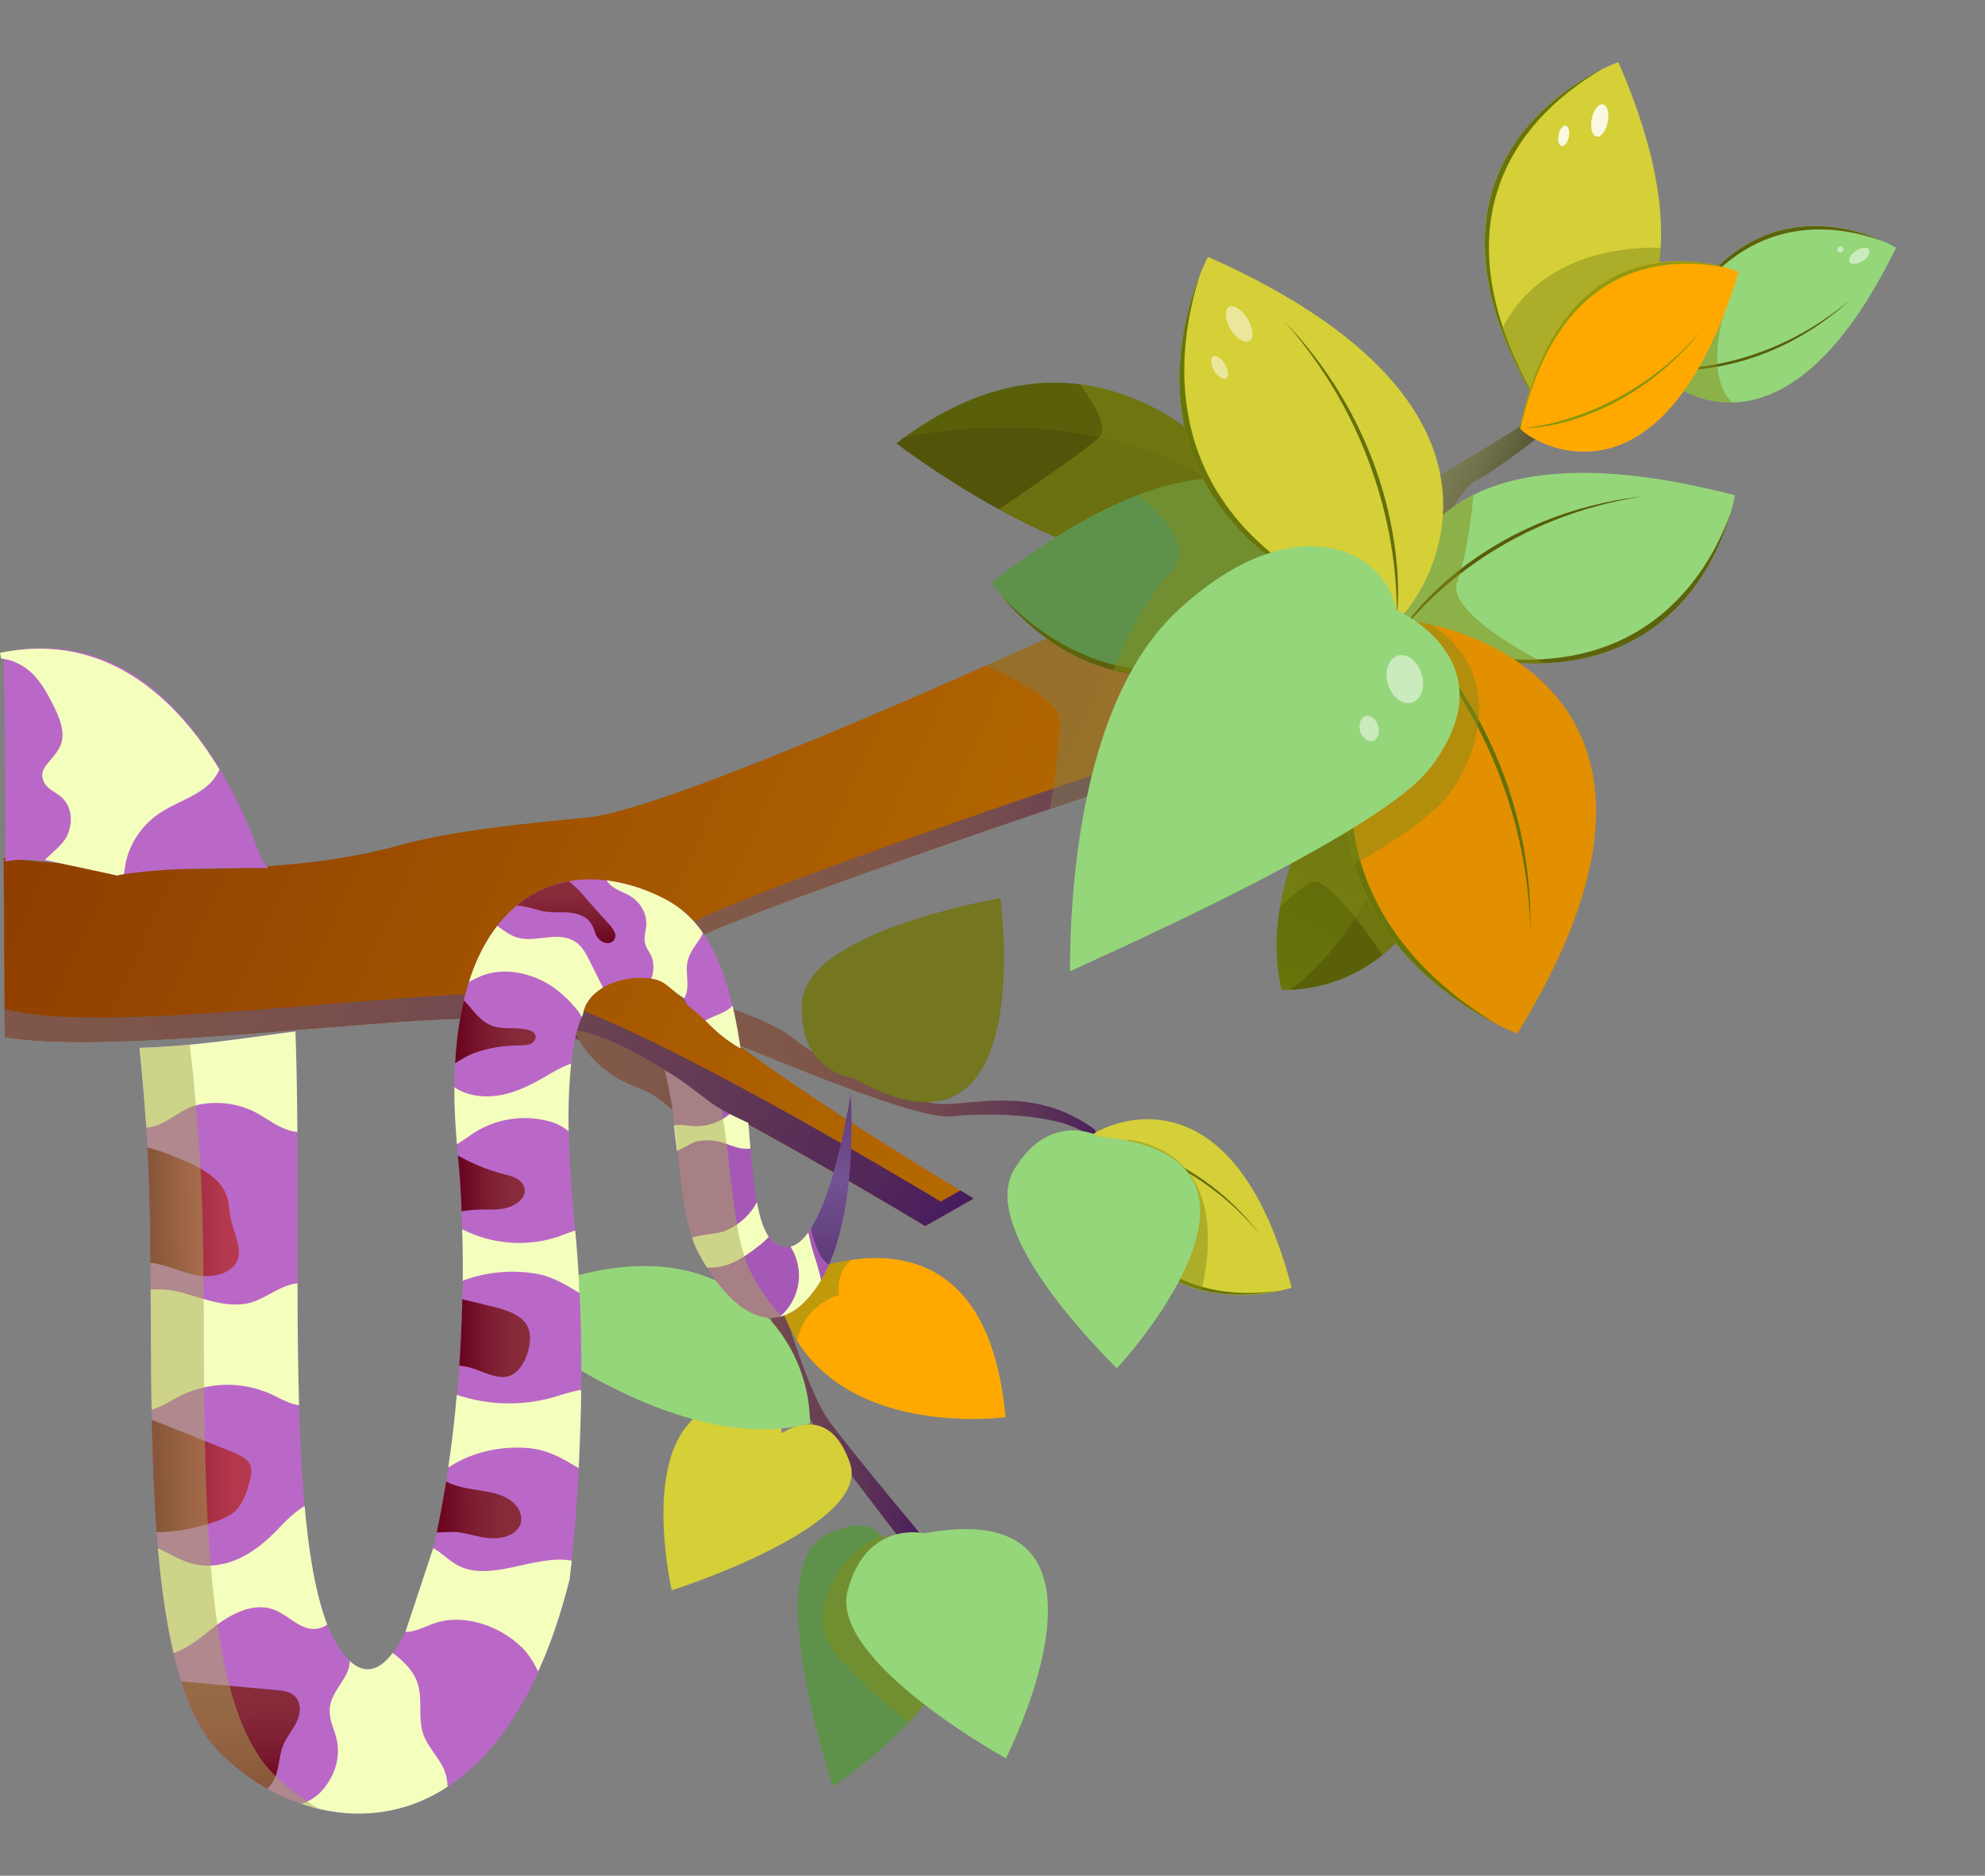 <svg xmlns="http://www.w3.org/2000/svg" xmlns:xlink="http://www.w3.org/1999/xlink" viewBox="0 0 1028.7 972.2"><rect x="0" y="0" width="1028.7" height="972.2" fill="#808080" stroke="none"/><defs><style>.cls-1{fill:none;}.cls-2{isolation:isolate;}.cls-3{fill:url(#linear-gradient);}.cls-4{fill:url(#linear-gradient-2);}.cls-5{fill:url(#linear-gradient-3);}.cls-6{fill:url(#linear-gradient-4);}.cls-7{fill:url(#linear-gradient-5);}.cls-8{fill:url(#linear-gradient-6);}.cls-9{fill:#97a055;}.cls-10{fill:#95d67b;}.cls-11{fill:#5d630b;}.cls-12{fill:#585e08;}.cls-13{fill:#d5cf38;}.cls-14{fill:#68750a;}.cls-15,.cls-21,.cls-28{fill:#fff;}.cls-15{opacity:0.85;}.cls-15,.cls-21{mix-blend-mode:lighten;}.cls-16{fill:#7e7f57;}.cls-16,.cls-17,.cls-21,.cls-28,.cls-43{opacity:0.5;}.cls-16,.cls-17,.cls-43{mix-blend-mode:multiply;}.cls-17{fill:#848c18;}.cls-18{fill:#ffa900;}.cls-19{fill:#919a11;}.cls-20{fill:#8b950d;}.cls-22{fill:url(#linear-gradient-7);}.cls-23{fill:#5a6009;}.cls-24{fill:#e29000;}.cls-25{fill:#64700a;}.cls-26{fill:#525409;}.cls-27{fill:#5e924a;}.cls-29{fill:#747620;}.cls-30{fill:url(#linear-gradient-8);}.cls-31{fill:#ba68c8;}.cls-32{fill:#a658b7;}.cls-33{fill:#f4ffbe;}.cls-34{fill:url(#linear-gradient-9);}.cls-35{fill:url(#linear-gradient-10);}.cls-36{fill:url(#linear-gradient-11);}.cls-37{fill:url(#linear-gradient-12);}.cls-38{fill:url(#linear-gradient-13);}.cls-39{fill:url(#linear-gradient-14);}.cls-40{fill:url(#linear-gradient-15);}.cls-41{fill:url(#linear-gradient-16);}.cls-42{fill:url(#linear-gradient-17);}.cls-44{fill:#a6a852;}.cls-45{fill:url(#linear-gradient-18);}.cls-46{mix-blend-mode:overlay;}.cls-47{clip-path:url(#clip-path);}.cls-48{fill:#d5af38;}.cls-49,.cls-50,.cls-51,.cls-52,.cls-53,.cls-54,.cls-55,.cls-56,.cls-57,.cls-58,.cls-59,.cls-60,.cls-61,.cls-62,.cls-63,.cls-64,.cls-65,.cls-66,.cls-67,.cls-68,.cls-69,.cls-70,.cls-71,.cls-72{fill-rule:evenodd;opacity:0.2;mix-blend-mode:screen;}.cls-49{fill:url(#linear-gradient-19);}.cls-50{fill:url(#linear-gradient-20);}.cls-51{fill:url(#linear-gradient-21);}.cls-52{fill:url(#linear-gradient-22);}.cls-53{fill:url(#linear-gradient-23);}.cls-54{fill:url(#linear-gradient-24);}.cls-55{fill:url(#linear-gradient-25);}.cls-56{fill:url(#linear-gradient-26);}.cls-57{fill:url(#linear-gradient-27);}.cls-58{fill:url(#linear-gradient-28);}.cls-59{fill:url(#linear-gradient-29);}.cls-60{fill:url(#linear-gradient-30);}.cls-61{fill:url(#linear-gradient-31);}.cls-62{fill:url(#linear-gradient-32);}.cls-63{fill:url(#linear-gradient-33);}.cls-64{fill:url(#linear-gradient-34);}.cls-65{fill:url(#linear-gradient-35);}.cls-66{fill:url(#linear-gradient-36);}.cls-67{fill:url(#linear-gradient-37);}.cls-68{fill:url(#linear-gradient-38);}.cls-69{fill:url(#linear-gradient-39);}.cls-70{fill:url(#linear-gradient-40);}.cls-71{fill:url(#linear-gradient-41);}.cls-72{fill:url(#linear-gradient-42);}</style><linearGradient id="linear-gradient" x1="-2728.05" y1="-757.38" x2="-2676.46" y2="-757.38" gradientTransform="matrix(-0.91, -0.41, -0.41, 0.91, -2008.38, -175.14)" gradientUnits="userSpaceOnUse"><stop offset="0" stop-color="#545430"/><stop offset="0.11" stop-color="#5d5d39"/><stop offset="0.39" stop-color="#6f704a"/><stop offset="0.68" stop-color="#7a7b54"/><stop offset="0.99" stop-color="#7e7f57"/></linearGradient><linearGradient id="linear-gradient-2" x1="351" y1="556.7" x2="575.56" y2="556.7" gradientUnits="userSpaceOnUse"><stop offset="0" stop-color="#825a49"/><stop offset="0.3" stop-color="#7f574a"/><stop offset="0.53" stop-color="#764d4d"/><stop offset="0.74" stop-color="#663d53"/><stop offset="0.93" stop-color="#51265a"/><stop offset="1" stop-color="#461b5e"/></linearGradient><linearGradient id="linear-gradient-3" x1="-786.6" y1="-404.01" x2="176.84" y2="-404.01" gradientTransform="translate(254.3 844.6) rotate(24.3)" gradientUnits="userSpaceOnUse"><stop offset="0" stop-color="#721d00"/><stop offset="1" stop-color="#b86d00"/></linearGradient><linearGradient id="linear-gradient-4" x1="348.45" y1="432.58" x2="656.79" y2="432.58" xlink:href="#linear-gradient-2"/><linearGradient id="linear-gradient-5" x1="-528.16" y1="-244.47" x2="136.41" y2="-244.47" gradientTransform="translate(254.3 844.6) rotate(24.3)" xlink:href="#linear-gradient-2"/><linearGradient id="linear-gradient-6" x1="-2348.49" y1="-701.11" x2="-2242.58" y2="-701.11" gradientTransform="matrix(-0.83, -0.36, -0.46, 0.87, -1612.02, 125.66)" xlink:href="#linear-gradient"/><linearGradient id="linear-gradient-7" x1="-2731.77" y1="-470.7" x2="-2731.77" y2="-645.29" gradientTransform="matrix(-0.91, -0.41, -0.41, 0.91, -2008.38, -175.14)" gradientUnits="userSpaceOnUse"><stop offset="0" stop-color="#68750a"/><stop offset="0.99" stop-color="#5a6009"/></linearGradient><linearGradient id="linear-gradient-8" x1="297.8" y1="667.62" x2="479.26" y2="667.62" xlink:href="#linear-gradient-2"/><linearGradient id="linear-gradient-9" x1="-1204.21" y1="-920.77" x2="-1204.21" y2="-925.08" gradientTransform="matrix(-0.02, -1, -1, 0.02, -598.26, -630.61)" gradientUnits="userSpaceOnUse"><stop offset="0" stop-color="#d8ae85"/><stop offset="0.43" stop-color="#fadac3"/><stop offset="1" stop-color="#dab289"/></linearGradient><linearGradient id="linear-gradient-10" x1="-1271.1" y1="-652.17" x2="-1271.1" y2="-698.7" gradientTransform="matrix(-0.02, -1, -1, 0.02, -598.26, -630.61)" gradientUnits="userSpaceOnUse"><stop offset="0.01" stop-color="#6b0621"/><stop offset="0.09" stop-color="#760e28"/><stop offset="0.32" stop-color="#932139"/><stop offset="0.55" stop-color="#a73046"/><stop offset="0.78" stop-color="#b4384d"/><stop offset="1" stop-color="#b83b50"/></linearGradient><linearGradient id="linear-gradient-11" x1="-1407.88" y1="-651.86" x2="-1407.88" y2="-702.97" xlink:href="#linear-gradient-10"/><linearGradient id="linear-gradient-12" x1="-1570.98" y1="-695.2" x2="-1514.53" y2="-695.2" gradientTransform="matrix(-0.02, -1, -1, 0.02, -598.26, -630.61)" gradientUnits="userSpaceOnUse"><stop offset="0.01" stop-color="#6b0621"/><stop offset="0.04" stop-color="#6d0822"/><stop offset="0.36" stop-color="#7c1c31"/><stop offset="0.69" stop-color="#862939"/><stop offset="1" stop-color="#892d3c"/></linearGradient><linearGradient id="linear-gradient-13" x1="-1428.36" y1="-798.41" x2="-1428.36" y2="-842.4" xlink:href="#linear-gradient-12"/><linearGradient id="linear-gradient-14" x1="-1339.5" y1="-811.61" x2="-1339.5" y2="-848.73" xlink:href="#linear-gradient-12"/><linearGradient id="linear-gradient-15" x1="-1259.14" y1="-812.98" x2="-1259.14" y2="-847.03" xlink:href="#linear-gradient-12"/><linearGradient id="linear-gradient-16" x1="-1180.53" y1="-812.38" x2="-1180.53" y2="-854.38" xlink:href="#linear-gradient-12"/><linearGradient id="linear-gradient-17" x1="-1136.02" y1="-871.26" x2="-1103.59" y2="-871.26" xlink:href="#linear-gradient-12"/><linearGradient id="linear-gradient-18" x1="-1304.7" y1="-1006.27" x2="-1216.71" y2="-1006.27" gradientTransform="matrix(-0.02, -1, -1, 0.02, -598.26, -630.61)" gradientUnits="userSpaceOnUse"><stop offset="0.01" stop-color="#161e38"/><stop offset="0.49" stop-color="#434c70"/><stop offset="0.65" stop-color="#323b5b"/><stop offset="0.86" stop-color="#212946"/><stop offset="1" stop-color="#1b233e"/></linearGradient><clipPath id="clip-path"><path class="cls-1" d="M-435,3117.8v-591h0V1501H-698.1v-24.6c0-13.8-20-25.1-44.4-25.1h-72.2c-24.4,0-44.4-11.2-44.4-25V1321.6c0-13.7-19.9-25-44.3-25h-68.9c-24.3,0-44.3-11.3-44.3-25v-26.1c0-13.8-19.9-25-44.3-25H-1086c-24.4,0-44.4-11.3-44.4-25v-23.4c0-13.8,20-25,44.4-25h40.5c24.3,0,44.3-11.3,44.3-25v-43.9c0-13.8-20-25-44.3-25h-425.3c-24.4,0-44.3-11.3-44.3-25.1V984.9c0-13.7-20-25-44.3-25H-1705c-24.4,0-44.3-11.2-44.3-25V873.4c0-13.8,19.9-25,44.3-25h145.6c24.3,0,44.3-11.3,44.3-25.1V780.1c0-13.7,19.9-25,44.3-25h425.3c24.3,0,44.3-11.2,44.3-25V686.2c0-13.7-20-25-44.3-25H-1086c-24.4,0-44.4-11.3-44.4-25V612.8c0-13.7,20-25,44.4-25h25.1c24.4,0,44.3-11.3,44.3-25V536.7c0-13.8,20-25,44.3-25h68.9c24.4,0,44.3-11.3,44.3-25V382c0-13.8,20-25.1,44.4-25.1h72.2c24.4,0,44.4-11.2,44.4-25V307.2H-435V-1162.2H-912v43.6c0,10.8-15.8,19.7-35,19.7h-114.6c-19.2,0-34.9,8.8-34.9,19.7v34c0,10.8-15.7,19.7-34.9,19.7h-334.9c-19.2,0-34.9,8.9-34.9,19.7v34.6c0,10.8,15.7,19.7,34.9,19.7h31.9c19.2,0,34.9,8.8,34.9,19.7v18.4c0,10.8-15.7,19.7-34.9,19.7h-19.8c-19.2,0-34.9,8.8-34.9,19.7v20.5c0,10.9-15.7,19.7-34.9,19.7h-54.3c-19.2,0-34.9,8.9-34.9,19.7v82.5c0,10.8-15.7,19.7-34.9,19.7H-1705c-19.2,0-34.9,8.9-34.9,19.7v114.7h-77.4v-57.2c0-10.8-15.7-19.7-34.9-19.7h-73.7c-19.2,0-34.9-8.9-34.9-19.7v-24.7c0-10.8-15.8-19.7-35-19.7h-115.5c-19.2,0-34.9,8.8-34.9,19.6s-15.7,19.6-34.9,19.6h-32.4c-19.2,0-34.9,8.9-34.9,19.7v28.1c0,10.9-15.7,19.8-34.9,19.8H-2355v40.6h.3V178.1h-.3v1452h.3v896.7h-.3v40.6h71.7c19.2,0,34.9,8.9,34.9,19.7v28.2c0,10.8,15.7,19.7,34.9,19.7h32.4c19.2,0,34.9,8.8,34.9,19.6s15.7,19.6,34.9,19.6h115.5c19.2,0,35-8.9,35-19.7v-24.7c0-10.8,15.7-19.7,34.9-19.7h73.7c19.2,0,34.9-8.9,34.9-19.7v-63.6h77.5v121.1c0,10.8,15.7,19.7,34.9,19.7h56.9c19.2,0,34.9,8.9,34.9,19.7v82.5c0,10.8,15.7,19.7,34.9,19.7h54.3c19.2,0,34.9,8.8,34.9,19.7v20.5c0,10.8,15.7,19.7,34.9,19.7h19.8c19.2,0,34.9,8.9,34.9,19.7v18.4c0,10.9-15.7,19.7-34.9,19.7h-31.9c-19.2,0-34.9,8.9-34.9,19.7v34.6c0,10.8,15.7,19.7,34.9,19.7h334.9c19.2,0,34.9,8.9,34.9,19.7v34c0,10.9,15.7,19.7,34.9,19.7H-947c19.2,0,35,8.9,35,19.7v43.5h.7v5.7c0,10.8,17.1,19.7,37.9,19.7h6.5c20.8,0,37.9,8.9,37.9,19.7v37.4c0,10.9,17,19.7,37.8,19.7h136.7c20.8,0,37.8-8.8,37.8-19.7v-33.5c0-10.8,17.1-19.7,37.9-19.7h107.4c20.9,0,37.9-8.8,37.9-19.7v-9.6Z"/></clipPath><linearGradient id="linear-gradient-19" x1="-958.22" y1="-1324.85" x2="-958.22" y2="-1468.55" gradientTransform="translate(-24.1 2457.2) rotate(44.5)" gradientUnits="userSpaceOnUse"><stop offset="0" stop-color="#684b3c"/><stop offset="1"/></linearGradient><linearGradient id="linear-gradient-20" x1="208.84" y1="1019.97" x2="208.84" y2="935.36" gradientTransform="matrix(1, 0, 0, 1, 0, 0)" xlink:href="#linear-gradient-19"/><linearGradient id="linear-gradient-21" x1="158.49" y1="929.27" x2="158.49" y2="900.69" gradientTransform="matrix(1, 0, 0, 1, 0, 0)" xlink:href="#linear-gradient-19"/><linearGradient id="linear-gradient-22" x1="45.16" y1="962.93" x2="45.16" y2="880.8" gradientTransform="matrix(1, 0, 0, 1, 0, 0)" xlink:href="#linear-gradient-19"/><linearGradient id="linear-gradient-23" x1="5.96" y1="882.22" x2="5.96" y2="809.7" gradientTransform="matrix(1, 0, 0, 1, 0, 0)" xlink:href="#linear-gradient-19"/><linearGradient id="linear-gradient-24" x1="154.01" y1="849.77" x2="154.01" y2="774.31" gradientTransform="matrix(1, 0, 0, 1, 0, 0)" xlink:href="#linear-gradient-19"/><linearGradient id="linear-gradient-25" x1="45.56" y1="801.89" x2="45.56" y2="701.56" gradientTransform="matrix(1, 0, 0, 1, 0, 0)" xlink:href="#linear-gradient-19"/><linearGradient id="linear-gradient-26" x1="135.85" y1="734.55" x2="135.85" y2="655.23" gradientTransform="matrix(1, 0, 0, 1, 0, 0)" xlink:href="#linear-gradient-19"/><linearGradient id="linear-gradient-27" x1="2.53" y1="708.61" x2="2.53" y2="614.62" gradientTransform="matrix(1, 0, 0, 1, 0, 0)" xlink:href="#linear-gradient-19"/><linearGradient id="linear-gradient-28" x1="96.75" y1="638.65" x2="96.75" y2="550.78" gradientTransform="matrix(1, 0, 0, 1, 0, 0)" xlink:href="#linear-gradient-19"/><linearGradient id="linear-gradient-29" x1="-43.04" y1="564.4" x2="-43.04" y2="486.87" gradientTransform="matrix(1, 0, 0, 1, 0, 0)" xlink:href="#linear-gradient-19"/><linearGradient id="linear-gradient-30" x1="213.2" y1="565.95" x2="213.2" y2="477.59" gradientTransform="matrix(1, 0, 0, 1, 0, 0)" xlink:href="#linear-gradient-19"/><linearGradient id="linear-gradient-31" x1="-8.73" y1="494.95" x2="-8.73" y2="429.59" gradientTransform="matrix(1, 0, 0, 1, 0, 0)" xlink:href="#linear-gradient-19"/><linearGradient id="linear-gradient-32" x1="123.9" y1="500.4" x2="123.9" y2="420.32" gradientTransform="matrix(1, 0, 0, 1, 0, 0)" xlink:href="#linear-gradient-19"/><linearGradient id="linear-gradient-33" x1="42.61" y1="396.46" x2="42.61" y2="320.27" gradientTransform="matrix(1, 0, 0, 1, 0, 0)" xlink:href="#linear-gradient-19"/><linearGradient id="linear-gradient-34" x1="-12.1" y1="330.1" x2="-12.1" y2="246.02" gradientTransform="matrix(1, 0, 0, 1, 0, 0)" xlink:href="#linear-gradient-19"/><linearGradient id="linear-gradient-35" x1="210.27" y1="423.73" x2="210.27" y2="227.07" gradientTransform="matrix(1, 0, 0, 1, 0, 0)" xlink:href="#linear-gradient-19"/><linearGradient id="linear-gradient-36" x1="110.65" y1="271.22" x2="110.65" y2="175.57" gradientTransform="matrix(1, 0, 0, 1, 0, 0)" xlink:href="#linear-gradient-19"/><linearGradient id="linear-gradient-37" x1="223.8" y1="688.91" x2="223.8" y2="593.26" gradientTransform="matrix(1, 0, 0, 1, 0, 0)" xlink:href="#linear-gradient-19"/><linearGradient id="linear-gradient-38" x1="232.12" y1="176.29" x2="232.12" y2="103.08" gradientTransform="matrix(1, 0, 0, 1, 0, 0)" xlink:href="#linear-gradient-19"/><linearGradient id="linear-gradient-39" x1="11.64" y1="199.61" x2="11.64" y2="108.11" gradientTransform="matrix(1, 0, 0, 1, 0, 0)" xlink:href="#linear-gradient-19"/><linearGradient id="linear-gradient-40" x1="137.2" y1="127.43" x2="137.2" y2="59.27" gradientTransform="matrix(1, 0, 0, 1, 0, 0)" xlink:href="#linear-gradient-19"/><linearGradient id="linear-gradient-41" x1="80.84" y1="47.01" x2="80.84" y2="-11.12" gradientTransform="matrix(1, 0, 0, 1, 0, 0)" xlink:href="#linear-gradient-19"/><linearGradient id="linear-gradient-42" x1="220.29" y1="47.8" x2="220.29" y2="-85.67" gradientTransform="matrix(1, 0, 0, 1, 0, 0)" xlink:href="#linear-gradient-19"/></defs><g class="cls-2"><g id="Layer_1" data-name="Layer 1"><path class="cls-3" d="M728.4,304.9s26.7-51.5,36.4-55.8,41.1-29.3,41.1-29.3l9.5-30.6s-17.6,23.4-21,27.1-60.3,37.2-60.3,37.2Z"/><path class="cls-4" d="M351.9,514.4s43.8,11.1,59.5,23.9,58.6,33.4,76.4,33.9,48.4-9.5,79.4,13.1l8.4,13.7a47.8,47.8,0,0,0-23.9-16.6c-15.8-4.8-39.8-5.7-58.7-3.8S397.1,547,370.8,536.9,351.9,514.4,351.9,514.4Z"/><path class="cls-5" d="M642.6,364.9l-17.8-21-17.9-21.2-10.2-16.5S559.4,323.6,511,345c-74.5,33-175.6,75.7-206.7,78.7-51.2,4.9-75.2,8.4-98.8,14.8-19,5.2-40,8.4-62.1,10.1-25.1,2.1-51.6,2.1-78.5.9-21-.9-42.2-2.6-63-4.8,0,9.2.1,18.3.2,27.4q.1,32.7.4,65.4c16.3,2.8,39.8,3,66.4,1.9s54.7-3.1,82.4-5.4c50.2-4.1,96.8-8.2,117.3-5.1,1.7.2,3.5.6,5.4,1a154.1,154.1,0,0,1,15.3,4.9c61.8,22.9,190.2,100.7,190.2,100.7l25.1-14.3s-180.4-107-163.1-124.8c10.2-10.5,116.4-47.9,202.7-77.2,40.3-13.6,76.3-25.4,96.2-32.1l16.4-5.3Z"/><path class="cls-6" d="M349.8,491.2c-1.7-3.2-1.9-5.8-.2-7.5,15.1-15.5,240.5-90.1,300.5-109.8l6.7,7.9S401.2,464.8,349.8,491.2Z"/><path class="cls-7" d="M497.7,617l-10.2,5.8s-164.9-100-210.8-106.7S55.4,538,2.4,522.9c0,4.9,0,9.7.1,14.5,60.8,10.7,222.7-14.9,266.1-8.6a85.2,85.2,0,0,1,15.4,4.1c3.3,1.1,6.9,2.4,10.6,3.9,63.5,25.1,184.9,98.7,184.9,98.7l25.1-14.3Z"/><path class="cls-8" d="M592.4,306.4c-4.9,4.2,6.2,24.8,24.8,46s37.5,34.9,42.4,30.7-6.3-24.9-24.8-46.1S597.3,302.1,592.4,306.4Z"/><path class="cls-9" d="M598.8,313.7c-2.9,2.5,6.7,18.3,21.5,35.2s29.1,28.5,32.1,26-6.7-18.4-21.5-35.3S601.7,311.1,598.8,313.7Z"/><path class="cls-10" d="M858,190.4c-.2.3.4,1.2,1.4,2.4,4.4,5,18.6,16.2,38.2,15.8,23.3-.4,54.2-17.1,85-80.2C982.6,128.4,900.9,77.9,858,190.4Z"/><path class="cls-11" d="M858.4,190.7l-.4-.2c36-94.4,99.3-74.1,118.7-65.1C950.6,115.5,892.2,105.2,858.4,190.7Z"/><path class="cls-12" d="M959.6,154.7c-42.9,39.6-89.6,38.4-99.7,36.4C879,192,920.6,188.1,959.6,154.7Z"/><path class="cls-13" d="M778.1,171.1a221.5,221.5,0,0,0,14,30.3c1.2,2.3,64.2-4.4,68.5-73,1.5-23.8-4.1-55.1-21.9-96.2C838.7,32.2,740.2,67,778.1,171.1Z"/><path class="cls-14" d="M792.6,201.1l-.5.3C732.8,94.2,805.8,47.8,830.8,35.6,799.2,53.6,739.9,103,792.6,201.1Z"/><path class="cls-15" d="M830.7,54.1c-2.3-.5-4.9,2.9-5.8,7.5s.2,8.7,2.5,9.2,4.9-2.9,5.8-7.5S833,54.5,830.7,54.1Z"/><path class="cls-15" d="M811.4,65.1c-1.4-.3-3.1,1.9-3.7,4.8s.1,5.5,1.6,5.8,3.1-1.8,3.7-4.7S812.9,65.4,811.4,65.1Z"/><path class="cls-16" d="M511,345c16.8,7.6,37.8,18.8,38.2,27.9s-2.3,29.7-5,46.3c40.3-13.6,76.3-25.4,96.2-32.1l2.2-22.2-17.8-21-17.9-21.2-10.2-16.5S559.4,323.6,511,345Z"/><path class="cls-17" d="M778.1,171.1a221.5,221.5,0,0,0,14,30.3c1.2,2.3,64.2-4.4,68.5-73C839.9,128,797.6,132.1,778.1,171.1Z"/><path class="cls-17" d="M859.4,192.8c4.4,5,18.6,16.2,38.2,15.8-19.2-19.7,3.5-67.7,3.5-67.7Z"/><path class="cls-18" d="M787.7,221.7c-.6,2.9,71.4,55.7,113.4-80.8C901.1,140.9,812.5,103.8,787.7,221.7Z"/><path class="cls-19" d="M788.1,221.8h-.4c20.8-98.9,86.5-88.7,107.1-82.9C867.5,133.1,808.2,132.1,788.1,221.8Z"/><path class="cls-20" d="M882.4,170.4c-36.1,45.9-82.5,52-92.7,51.5C808.6,219.9,849.2,209.5,882.4,170.4Z"/><path class="cls-21" d="M961.9,129.9c-2.8,1.8-4.3,4.4-3.3,5.9s3.9,1.2,6.7-.5,4.3-4.4,3.3-5.9S964.7,128.2,961.9,129.9Z"/><path class="cls-21" d="M952.9,128a1.5,1.5,0,0,0-.5,2.1,1.6,1.6,0,0,0,2.2.5,1.6,1.6,0,0,0,.5-2.2A1.6,1.6,0,0,0,952.9,128Z"/><path class="cls-22" d="M663.4,469.9c-2.5,14.4-2.6,29.1.8,43.1,0,0,1.7.1,4.6,0a80.5,80.5,0,0,0,47.6-18.1c8.2-6.7,15.9-15.9,22.2-28.5,14-28.1,8.4-61.6.8-85.4a193.1,193.1,0,0,0-13.1-31.5,275.3,275.3,0,0,0-17.1,21.7C692.9,394,670,431.5,663.4,469.9Z"/><path class="cls-23" d="M668.8,513c12.8-.5,49.4-5.6,69.8-46.6,24.9-50.2-12.3-116.9-12.3-116.9S743.1,455.6,668.8,513Z"/><path class="cls-17" d="M663.4,469.9c6.1-5.7,12.3-10.8,16.3-12.6,7.5-3.2,26,21.8,36.7,37.6,8.2-6.7,15.9-15.9,22.2-28.5,14-28.1,8.4-61.6.8-85.4l-9-14.9-21.2,5.1C692.9,394,670,431.5,663.4,469.9Z"/><path class="cls-10" d="M725,330c29.8,10.7,54.6,14.5,75.2,13.7,85.7-3.4,98.9-87,98.9-87-67.6-17.6-109.6-13.2-135.5-.2C717.8,279.4,722.6,329.1,725,330Z"/><path class="cls-11" d="M725.2,329.4a1.4,1.4,0,0,0-.2.6c129,46.5,164.1-36.6,172-64.5C884.1,301.1,843,370.2,725.2,329.4Z"/><path class="cls-12" d="M851.7,257.2c-78.6,9-118.7,58.1-125.6,70.3C742,307,782.9,267.7,851.7,257.2Z"/><path class="cls-17" d="M725,330c29.8,10.7,54.6,14.5,75.2,13.7-19.9-10.5-49.8-29-45-42.1s7.3-33.8,8.4-45.1C717.8,279.4,722.6,329.1,725,330Z"/><path class="cls-24" d="M701.9,447.7c18,62.9,84.4,88,84.4,88,96.5-156.6-2.9-202.4-44.1-211.9-9.3-2.1-15.7-2.4-16.1-1.6C695.9,374.7,692.8,416.1,701.9,447.7Z"/><path class="cls-14" d="M726.9,322.5l-.8-.3c-75.4,131.5,18.1,192.6,50.1,208.9C735.8,507.2,659.8,443.1,726.9,322.5Z"/><path class="cls-25" d="M793.1,482.7c1.6-90.1-50.8-147.8-64.1-158.6C750.8,347.1,791.3,403.2,793.1,482.7Z"/><path class="cls-23" d="M464.6,229.8a456.4,456.4,0,0,0,53.2,34.1c29,16,65.1,31.1,94.2,28.8,0,0,14.1-2.9,32.3-15.1a141.5,141.5,0,0,0,12.8-9.8c1.8-1.4-36.2-60.9-97.5-68.6-26.3-3.4-57,2.9-90.7,27.4C467.4,227.6,466,228.7,464.6,229.8Z"/><path class="cls-26" d="M464.6,229.8s87.9,67.5,147.4,62.9c0,0,14.1-2.9,32.3-15.1l2.7-16.1s-64.1-57.1-178.1-34.9C467.4,227.6,466,228.7,464.6,229.8Z"/><path class="cls-17" d="M517.8,263.9c29,16,65.1,31.1,94.2,28.8,0,0,14.1-2.9,32.3-15.1a141.5,141.5,0,0,0,12.8-9.8c1.8-1.4-36.2-60.9-97.5-68.6,7,9.3,15,22.3,10,27.4S537.1,250.8,517.8,263.9Z"/><path class="cls-27" d="M513.9,301.9S536.2,337,577,347.3c17.4,4.4,38.3,4.4,62.3-4.9,17.4-6.7,36.4-18.3,57.1-36.6l6.4-5.9c.4-.3,0-2.6-1.2-6.1-4.7-13.2-22.7-43.7-63.4-45.9-13.7-.8-30,1.6-49,8.9C567.9,264.9,543,279.2,513.9,301.9Z"/><path class="cls-11" d="M702.4,299.5l.4.5c-100,93.9-165.1,31.6-183.5,9.1C545.3,336.7,610.5,383.8,702.4,299.5Z"/><path class="cls-17" d="M702.8,300c-23.1,21.6-44.3,35-63.5,42.4,14-17.5,34.2-46.4,24.5-56.5s-20.2-28.1-25.6-38C689.3,250.7,704.7,298.2,702.8,300Z"/><path class="cls-17" d="M606.5,297.2c-12.1,11.5-22.7,33.5-29.5,50.1,17.4,4.4,38.3,4.4,62.3-4.9,17.4-6.7,36.4-18.3,57.1-36.6,1.9-4.3,3.7-8.3,5.2-12-4.7-13.2-22.7-43.7-63.4-45.9-13.7-.8-30,1.6-49,8.9C603,267.2,620.2,284.3,606.5,297.2Z"/><path class="cls-13" d="M723,321.9c4.2,1.4,94.5-103.7-97-188.8C626,133.1,555.6,266.1,723,321.9Z"/><path class="cls-14" d="M723.3,321.2a2.4,2.4,0,0,1-.3.7C582.5,275.1,609.4,174,621.8,142.6,608.4,184.5,596,277,723.3,321.2Z"/><path class="cls-25" d="M665.6,166.5c60.3,63,60.7,136.3,58.2,152.3C724.4,288.9,716.6,224.1,665.6,166.5Z"/><path class="cls-28" d="M636.8,159.1c-2.4,1.5-2,6.6.9,11.5s7.4,7.6,9.8,6.1,2-6.6-.9-11.4S639.2,157.6,636.8,159.1Z"/><path class="cls-28" d="M628.6,184.8c-1.5.9-1.2,4.2.6,7.3s4.7,4.8,6.2,3.9,1.3-4.3-.6-7.3S630.2,183.8,628.6,184.8Z"/><path class="cls-17" d="M701.9,447.7c6.1-3.2,39.6-21.7,51-38.7s28.5-57.8-10.7-85.2c-9.3-2.1-15.7-2.4-16.1-1.6C695.9,374.7,692.8,416.1,701.9,447.7Z"/><path class="cls-10" d="M554.4,503.5l1.5-.7c15.8-7.5,159.4-70.7,185.3-104.8,42.6-55.7-17.8-82-17.8-82a.8.8,0,0,0-.1-.4c-5.5-30.9-53.5-54.8-113.5,1.4S555.2,503.9,554.4,503.5Z"/><path class="cls-28" d="M719.3,354.6c1.9,6.7,7.5,11,12.3,9.6s7.2-8,5.2-14.7-7.4-11.1-12.3-9.7S717.3,347.8,719.3,354.6Z"/><path class="cls-28" d="M704.9,379c1,3.5,4,5.8,6.5,5.1s3.8-4.3,2.8-7.8-4-5.9-6.5-5.2S703.8,375.4,704.9,379Z"/><path class="cls-17" d="M600.6,596.2l-6.4,57.7c12.9,11.4,27.7,15.7,40.8,16.9C637.2,652.9,637.3,614,600.6,596.2Z"/><path class="cls-29" d="M517.9,465.6h.5s20.5,146-73.2,94.8l-2.7-1.6s-29.4-2.9-26.8-39.7C418.3,484.1,509.5,467.1,517.9,465.6Z"/><path class="cls-13" d="M564,590c2.8,17.6,7.6,31.5,13.6,42.5a76,76,0,0,0,16.6,21.4,67.7,67.7,0,0,0,28.4,14.8,89,89,0,0,0,46.8-1.3C636.7,542.8,563.5,587.3,564,590Z"/><path class="cls-14" d="M564.4,589.9h-.5c14.5,89.9,79,83.4,99.3,79C636.3,673,578.6,671.5,564.4,589.9Z"/><path class="cls-25" d="M653.1,640c-32.5-42.7-77.2-50.1-87.2-50.2C584.2,592.4,623,603.4,653.1,640Z"/><path class="cls-30" d="M297.8,534.1s6.5,20.4,34.2,30.3,58.6,69,63.4,99,18.6,65,28.3,78.1,45.4,59.6,45.4,59.6l10.2-3.3s-37.4-44.6-49.8-61.5-27.8-73.5-27.8-73.5S388.6,583.4,351,558.7,297.8,534.1,297.8,534.1Z"/><path class="cls-18" d="M401.6,664c.2.8.3,1.5.5,2.2a83.2,83.2,0,0,0,11,28.8c30.5,48.6,103.4,40.1,108,39.5-7-76.7-48.4-86-79.8-81.5a122.7,122.7,0,0,0-36.5,11.6Z"/><path class="cls-17" d="M401.6,664c.2.8.3,1.5.5,2.2a83.2,83.2,0,0,0,11,28.8c4-19.4,21.8-23.8,21.8-23.8-1.3-8.7,1.9-14.5,6.4-18.2a122.7,122.7,0,0,0-36.5,11.6Z"/><path class="cls-27" d="M431.7,925.8a241.9,241.9,0,0,0,39.1-33c9.7-10.2,18.6-22.1,23.4-34.5a48,48,0,0,0,2.4-8.2c6.8-32-5.7-50.4-22.7-44.8a32.4,32.4,0,0,0-11.2,6.8,32.1,32.1,0,0,0-2.1-9.9,21.7,21.7,0,0,0-3.3-5.7c-4.6-5.9-13.3-9.2-29.7-.7C393.6,813.5,431.7,925.8,431.7,925.8Z"/><path class="cls-13" d="M347.4,756a99.2,99.2,0,0,0-3.5,23.9c-.7,21.8,3.8,42.4,4.2,44.3,0,.2,103.7-33,92.4-65.8-5.4-15.8-13.7-20-20.9-20.1a23.7,23.7,0,0,0-6.1.7,33.3,33.3,0,0,0-5.8,2.3,2.4,2.4,0,0,0-.9.6l-1.7.9a26.8,26.8,0,0,0-3-11.3c-7.9-14.7-29.2-13.5-46.5,8a35.6,35.6,0,0,0-4,6.1A56.5,56.5,0,0,0,347.4,756Z"/><path class="cls-17" d="M427.3,846.7c4.1,13.1,29.6,34.9,43.5,46.1,9.7-10.2,18.6-22.1,23.4-34.5-4.9-18.1-12.1-40.5-20.3-53-4-6.1-8.2-9.8-12.6-9.5a30.6,30.6,0,0,0-4,.7C438,801.3,422,829.6,427.3,846.7Z"/><path class="cls-10" d="M520.7,911l.6.3S590.6,776,482,794.2l-3.2.5s-29.7-7-39.5,29.7C430,859.3,513.1,906.7,520.7,911Z"/><path class="cls-17" d="M577.6,632.5a76,76,0,0,0,16.6,21.4,67.7,67.7,0,0,0,28.4,14.8c4.2-17,11.6-63.5-29.1-76.1C566.7,584.2,569.4,608.3,577.6,632.5Z"/><path class="cls-10" d="M578.4,708.8l.4.4s100.6-107.8-5.5-119.7l-3.1-.3s-25.8-14.5-44.7,17.1S572.4,702.7,578.4,708.8Z"/><path class="cls-10" d="M376.6,739.3c14.5,2.3,29.1,2.1,43.1-1.5a40,40,0,0,0-.1-4.6,80.8,80.8,0,0,0-18.9-47.3,85.4,85.4,0,0,0-28.8-21.7c-28.4-13.6-61.8-7.4-85.5.7a184,184,0,0,0-31.3,13.6s8.4,7.2,22.1,16.7C300.2,711.1,338.1,733.4,376.6,739.3Z"/><path class="cls-31" d="M135.3,444.9c-22.8-63.5-65.5-121-133.4-106.8,0,0,1.6,90.2.8,108.5,16.4-4.1,51,5.7,58.2,7.2a7.3,7.3,0,0,1,2-.5c24.2-3.8,51.5-3.3,76.1-3.4C138.6,449,135.6,445.8,135.3,444.9Z"/><path class="cls-31" d="M355.8,520.4l.5.4,1.5,1.5c4.7,3.4,8.6,7.6,13.1,11.8a79,79,0,0,0,12.8,9.3c-4.7-32.7-14-63.8-37.6-76.6-17-9.2-34.9-13-51.3-10a55.9,55.9,0,0,0-26.9,12.5c-12.3,10.1-22.1,26.2-27.5,49.1a189.3,189.3,0,0,0-4.6,32.7,298.1,298.1,0,0,0,1.3,44.4c.1,1.1.1,2.3.2,3.4.9,9.5,1.6,19.1,1.9,28.9.7,15.1.8,30.4.5,45.6-.4,11.6-.9,23.2-1.7,34.5-1.4,21-3.8,41.2-6.8,59.9-1.5,9.3-3.1,18.1-4.8,26.5-4.9,22.7-10.9,41.6-17.6,54.1-8.5,16.1-18.1,21.8-28,12.1-5.8-5.7-10.3-14.7-13.8-26.3C148.3,773,156.8,639,153.1,534.5c-26.8,3.6-53.7,7.9-80.8,8.6,1.4,14,2.7,29.6,3.9,46.9,0,1.6.2,3.2.2,4.8,1.1,18,1.5,38.4,1.6,59.8.2,26.1.2,54,.7,81.4.4,19.8,1.2,39.5,2.5,58.1,2.2,29.2,6,56,12.7,77.3,5.1,16,11.8,28.9,20.7,37.6a118.4,118.4,0,0,0,18.8,14.9c1.7,1.1,3.4,2.2,5.2,3.2,34.3,19.2,79.3,20.2,114.5-19.5,17-19.3,31.9-48.1,42.1-89.1,0,0,11.7-93.3,2.6-183.9-5.4-53.8-3.8-91.5,4.2-108.7C305.4,504.3,348.5,499.1,355.8,520.4Z"/><path class="cls-32" d="M440.8,567.2s-13.5,91.8-38.4,77.7c-10.2-5.8-12-32-14.6-62.9-7.4-3.3-14.6-6.8-21.2-11.8s-13.5-10.6-22.2-15.6c8.6,32.2,6.5,73.7,17.3,94.2,15.1,28.7,40.1,50.8,62.1,17.5S440.8,567.2,440.8,567.2Z"/><path class="cls-33" d="M72.3,543.1c1.3,12.5,2.5,26.2,3.5,41.2h1.6c9.2-1.3,16.2-10,25.9-11.8a45.1,45.1,0,0,1,28.3,3.6c5.5,2.8,10.3,6.7,16.1,9a23.1,23.1,0,0,0,6.4,1.6c-.1-17.8-.4-35.4-1-52.1C126.3,538.1,99.5,542.4,72.3,543.1Z"/><path class="cls-33" d="M94,669.9a47,47,0,0,0-15.9-1.5c.1,20.3.2,41.4.5,62.3l2-.7c4.7-1.7,8.9-4.6,13.4-6.8a55.1,55.1,0,0,1,46.3-.7c4.8,2.2,9.6,5.2,14.7,5.8-.6-20.2-.8-41.4-.8-63.1-8.5.5-17,8.4-25.7,10.3C116.9,677.9,105.3,672.9,94,669.9Z"/><path class="cls-33" d="M157.9,780.6c-5.1,2.9-10,7.9-13.7,11.8-5.6,5.8-11.9,11.3-19.5,15s-16.8,5.3-25.2,3c-6.1-1.7-11.9-5.3-17.6-7.9,1.7,19.7,4.3,38.2,8.1,54.3,7.4-2.5,14.1-8.1,20.2-12.9,8.8-7,20.6-13.6,31.5-9.7,7.9,2.8,13.9,11,22.3,10a12.2,12.2,0,0,0,5.6-2.2C163.7,826.8,160.1,805.6,157.9,780.6Z"/><path class="cls-33" d="M181.3,860.9a16.1,16.1,0,0,1-1.5,6.2c-2.8,5.9-8,11.1-8.8,17.6s2.3,11.3,3.5,17c2.2,9.8-1.5,20.4-9,27.8a23.9,23.9,0,0,1-9.3,5.4c24.1,8.2,51.1,7.3,75.7-8.8a22.5,22.5,0,0,0-1.6-8.5c-2.6-6.5-8.4-11.8-10.8-18.4-3.2-8.9-.1-18.8-3.4-27.6-2.2-6-7.1-10.7-12.6-14.9C196.6,865.9,189,868.1,181.3,860.9Z"/><path class="cls-33" d="M223.6,841.9c15.7-6.2,34.8.4,46.5,11.6,3.9,3.7,6.5,8.2,8.8,12.8,6.3-13.7,11.7-29.5,16.3-47.8l1.1-9.6c-19.1-3.6-43,12.1-60,1.9-4.1-2.4-7.7-6.2-11.8-8.4l-14.4,43.4C214.3,846,219.3,843.6,223.6,841.9Z"/><path class="cls-33" d="M237.9,723.3l-1.2-.4c-1.1,13-2.6,25.6-4.4,37.6l1.2-.6c11.4-7.3,26-10.5,39.9-9.4,11.5,1,18.6,5.9,26.5,10.4.6-12.2,1.1-25.9,1.3-40.5-5.2.8-10.5,2.7-15.5,4.1A84.5,84.5,0,0,1,237.9,723.3Z"/><path class="cls-33" d="M239.8,663.8a73.1,73.1,0,0,1,38.8-3.5c7.8,1.4,14.8,5.7,21.7,9.9-.4-10.7-1.2-21.6-2.2-32.4-3.2,1-6.3,2.3-9.5,3.4a64.9,64.9,0,0,1-49.1-4.1Q240,650.5,239.8,663.8Z"/><path class="cls-33" d="M260.9,567.3c-8.6,1.9-18.5,1.1-25.4-3.8-.1,9.1.4,19,1.3,29.5,3.3-1.8,6.3-4.3,9.4-6.2a48.8,48.8,0,0,1,40.5-5,26.5,26.5,0,0,1,8,4.6,285.8,285.8,0,0,1,1.3-35.2,74.3,74.3,0,0,0-11.3,5.6C277.3,561.1,269.6,565.4,260.9,567.3Z"/><path class="cls-33" d="M312.5,511.9l-6.6-13.2c-2.2-4.5-4.7-9.4-9.6-11.6-8.4-4-19,1.4-28-1.1-4.1-1.2-7.3-3.8-10.6-6.1-6,7.7-11,17.4-14.7,29.1a62.7,62.7,0,0,1,5.8-2.9c12.4-5.3,27.8-1.7,38.5,6a60.7,60.7,0,0,1,12.5,12.3c.5.6,1,1.6,1.7,2.7l.6-1.3C303,519.8,307,515.1,312.5,511.9Z"/><path class="cls-33" d="M318.4,460.2c2.7,1.7,5.8,2.7,8.5,4.4,5.3,3.4,8.4,9.2,8,14.9-.2,3-1.2,6-.7,8.9s2.4,4.9,3.5,7.5a16.3,16.3,0,0,1-.2,11.3c7.3,1.1,8.5,4.6,17.1,10.3a17.3,17.3,0,0,0,1-2.4c1.7-5.7-.7-11.8.9-17.5s5.7-9.3,7.8-14a54.1,54.1,0,0,0-18.2-16.8,91.1,91.1,0,0,0-31.7-10.5A11.5,11.5,0,0,0,318.4,460.2Z"/><path class="cls-33" d="M370.9,534.1a72.2,72.2,0,0,0,12.7,9.2.4.4,0,0,0,.1-.3c-1.1-7.5-2.4-14.8-4.1-21.8a16.8,16.8,0,0,1-3.9,3c-3.2,1.8-7,2.8-10.1,4.8C367.3,530.7,369,532.4,370.9,534.1Z"/><path class="cls-34" d="M344.4,554.6c.7,2.5.3,1.2.9,3.8"/><path class="cls-33" d="M378.2,577.4a27.4,27.4,0,0,1-21.7,6,21.8,21.8,0,0,0-7.2-.1c.5,4.4,1,8.9,1.6,13.2,3.4-1.4,6.9-3.7,8.9-4.5s7.5-1.3,11.2-.6,7.3,2.2,10.9,3.3a18.5,18.5,0,0,0,7,.6c-.3-4.3-.7-8.8-1.1-13.3C384.6,580.5,381.3,579,378.2,577.4Z"/><path class="cls-33" d="M392.3,623a32.8,32.8,0,0,1-16.1,14.8c-4,1.8-12,1.8-17.5,3.7a44.4,44.4,0,0,0,3,7.3c1.5,2.8,3.1,5.6,4.7,8.2a31.8,31.8,0,0,0,10.5-1.4c5.9-2.1,11-5.7,15.7-9.4a36.4,36.4,0,0,0,5.8-5.2C395.6,636.9,393.7,630.7,392.3,623Z"/><path class="cls-33" d="M418.9,638.7c-2.8,3.9-5.8,6.6-9.2,7.4l.7,1.3a27.8,27.8,0,0,1,1.8,23.7,28.8,28.8,0,0,1-5.9,9.3,25.1,25.1,0,0,1-2.3,2.1c6.6-1.5,13.3-6.5,19.8-16.2a26.1,26.1,0,0,0,1.7-2.8,95.2,95.2,0,0,0-2.9-10.8A110.9,110.9,0,0,1,418.9,638.7Z"/><path class="cls-33" d="M0,338.4l.6,2.9,2.5.4A28.2,28.2,0,0,1,18.5,351c3.9,4.4,6.6,9.5,9.2,14.7,3.5,7,6.8,15.1,3,22s-10,9.9-8.6,15.7,6.7,6.7,10.1,10.1c5.5,5.3,5.5,13.7,2.3,20.2-1.9,3.9-8.1,8.9-11.3,12l37.7,8.1a7.3,7.3,0,0,1,2-.5l1.3-.2c.4-2.4.7-4.7,1.2-7.1a41.7,41.7,0,0,1,18.9-25.5c7.8-4.9,17.4-7.8,24-14a22.5,22.5,0,0,0,5.4-7.7C88.4,356.9,50.7,327.8,0,338.4Z"/><path class="cls-35" d="M76.4,594.8c1.1,18.1,1.5,38.4,1.6,59.8a11.8,11.8,0,0,1,2.7.3c7.5,1.5,14.3,4.8,21.8,6.1s16.5-.6,20-6.6-.9-14.4-2.7-21.7c-1-4.4-.9-9-2.5-13.3-3.8-10.3-16.3-15.7-27.5-20.2A87.5,87.5,0,0,0,76.4,594.8Z"/><path class="cls-36" d="M78.7,736c.4,19.8,1.1,39.4,2.5,58.1,9.5.1,19.6-2.1,27.2-4.4,5.1-1.6,10.3-3.4,13.9-6.9s5.6-9.4,7-14.6c.8-3.1,1.7-6.5.1-9.5s-5.5-4.8-9-6.2l-37.6-15Z"/><path class="cls-37" d="M94,871.5c5,15.9,11.7,28.8,20.5,37.4a119.2,119.2,0,0,0,24.1,18.2,19.3,19.3,0,0,0,5.1-9.3c1.1-4.5,1.4-9.2,3.2-13.5s5.4-8.4,7.3-12.9,1.7-10.3-2.6-13.2c-2.5-1.7-5.8-2-9-2.3l-47.2-4.3Z"/><path class="cls-38" d="M226.3,794.3c4.3-.1,8.8-.6,12.1,0,5.6.9,11,2.8,16.8,3s12-1.9,14.2-6.6-.6-10.2-5.2-13.3-10.3-4.1-16-5-11.4-1.7-16.3-4.2l-.7-.4C229.7,777.1,228.1,786,226.3,794.3Z"/><path class="cls-39" d="M239.6,673.4c-.3,11.6-.8,23.2-1.6,34.5,8.5.3,15,5.8,22.8,5.8,5.9,0,9.8-5.3,11.8-10.2s3.5-12.3,0-17.4-11-7.4-17.7-9Z"/><path class="cls-40" d="M239.2,627.8a84.4,84.4,0,0,1,10-.9c5.9,0,12.2.5,17.4-2.5s6.4-6.7,4.5-10.3-6.7-4.7-10.9-5.8a95.9,95.9,0,0,1-21.2-8.5,14,14,0,0,1-1.7-.9C238.2,608.4,238.9,618,239.2,627.8Z"/><path class="cls-41" d="M240.4,518.5a178.1,178.1,0,0,0-4.5,32.6,64.5,64.5,0,0,1,9.1-5,66.4,66.4,0,0,1,23-4.2c2.2-.1,4.6,0,6.7-.8s3.6-3.1,2.6-4.9-2-1.9-3.3-2.3c-5.9-1.8-12.5-.1-18.3-2s-9.5-6.8-13.3-11.3Z"/><path class="cls-42" d="M294.8,456.8a56.8,56.8,0,0,0-26.9,12.5c3.7.3,6.9,1.3,11.9,2.6s9.2.8,13.8,1,9.6,1.6,12.1,4.9,2.2,5.3,3.7,7.7,5.2,4.4,7.8,2.7a4,4,0,0,0,1.5-4.6,14.8,14.8,0,0,0-3-4.5c-4-4.5-8.1-9-12.1-13.6A60.3,60.3,0,0,0,294.8,456.8Z"/><g class="cls-43"><path class="cls-44" d="M142,919.7c-8.8-8.6-15.5-21.5-20.6-37.4-6.7-21.4-10.5-48.2-12.7-77.4-1.4-18.7-2.1-38.3-2.5-58.1-.6-27.4-.5-55.2-.7-81.4-.2-21.4-.5-41.8-1.6-59.8,0-1.6-.2-3.2-.3-4.8-1.5-22.5-3.1-42.3-5.3-59.3-8.6.8-17.3,1.4-26,1.6,1.5,14.1,2.7,29.6,3.9,46.9.1,1.6.2,3.2.2,4.8,1.1,18.1,1.5,38.4,1.6,59.8.2,26.2.1,54,.7,81.4.4,19.8,1.1,39.4,2.5,58.1,2.2,29.2,6,56,12.8,77.4,5,15.9,11.7,28.8,20.5,37.4a119.2,119.2,0,0,0,24.1,18.2,105.8,105.8,0,0,0,27,10.5A118.4,118.4,0,0,1,142,919.7Z"/><path class="cls-44" d="M373.9,575a57.4,57.4,0,0,1-7.3-4.8c-8-6-13.5-10.6-22.2-15.6,8.6,32.2,6.5,73.7,17.3,94.2s26.9,38,43.3,33.4a98.6,98.6,0,0,1-15.8-22.6C379.8,641.8,379.4,605.4,373.9,575Z"/><path class="cls-45" d="M420.3,636.6c13.4-21.1,20.5-69.4,20.5-69.4s4.1,53.4-11.2,88.3C425.2,652.7,422.3,646,420.3,636.6Z"/></g><g class="cls-46"><g class="cls-47"><path class="cls-48" d="M18.7,710.4l-1.2,1.1,1.1-1.2Z"/><path class="cls-49" d="M276,693.5c-8.4-6.5-17.9,2.5-23.8,8.7-7.5,7.7-44.4,39.9-42.8,50.9,3.4,24.3,11.7,52,20.9,74.7,6.5,16.1,25.3,57.8,47.1,62.7,8.5-31.5,2.3-164.1-1.4-197Z"/><path class="cls-50" d="M240.7,935.4c-25.7,5.3-65.8,36.7-85.1,53.3-8,6.8,4.8,24.1,11.3,31.3,18.4-2.2,72-49.5,85.8-60.5,2.6-2.1,13.2-11.6,11.8-15.8-1.8-5.7-17.3-8-23.8-8.3Z"/><path class="cls-51" d="M136.6,929.3c14.6-6.2,34.9-16.9,45.3-26.1-12.6-2.1-32-2.7-45-2.5a64.3,64.3,0,0,0-.3,28.6Z"/><path class="cls-52" d="M78.4,957.8c5.7-5.9,3.6-18.9,3.6-26.4s.8-41.5-3.4-50.6c-3.6,1.1-9.7,5.1-11.8,6.6-7.9,5.7-16.2,11-24.2,16.5-10.2,7-31.9,21.9-34.4,35-1,5.1,1.2,9.9,4,14,10.1,15.3,49.2,9.8,66.2,4.9Z"/><path class="cls-53" d="M30.8,843.9c-9.9-11.2-31.5-25.2-48.4-34.2a700.9,700.9,0,0,0-.6,72.5c17.8-9.9,34.2-24.4,49-38.3Z"/><path class="cls-54" d="M184.4,780.4c-5.5-5.2-27.1-6.4-33.4-6-14.7,1-30.7,48.7-35.5,60.1a7,7,0,0,0-.6,1.9c3.3,6.6,31.1,10.8,37.8,11.6a284.2,284.2,0,0,0,38.7,1.6c4.6-20-.6-52.2-7-69.2Z"/><path class="cls-55" d="M81.9,701.6C75,703.7,57.1,716.1,52.2,719,38,727.2,23.6,734.6,9.1,742.2c-2.3,1.2-7.7,3.9-12,6.4C1.8,752.9,8.6,758,11.2,760c9.3,7.1,44.6,39.4,57.6,41.9,7.7-15.2,22.9-40.9,24.9-56.7s-5.5-30.9-11.8-43.6Z"/><path class="cls-56" d="M117.6,724.2l2.1.5c8.5,2.3,41.3,12.4,51,9.3a32.4,32.4,0,0,0-1.5-7.2c-3.5-10.9-20.8-68.4-32.9-71.4-8.1-2.1-28.8,23.8-32.7,28.8-7.4,9.9,2.1,36,14,40Z"/><path class="cls-57" d="M-33,708.6c22.4-10.9,58.1-36.8,71-47.1,1.4-10.1-19.9-39.9-25.8-44.9-1.6-1-4.2-2.3-6.2-1.9-12.4,2.5-25.3,40.4-28.4,50.8A430,430,0,0,0-33,708.6Z"/><path class="cls-58" d="M140.1,599.7c-9.3-35.5-25.1-45.9-61.4-48.8-20-1.6-31.6,22.2-21.8,37.1,3.8,5.8,7.4,11.7,11.1,17.5,5,7.9,19.7,31.5,29.7,33.1,2.8.4,5.8-1.4,7.5-2.6,7.7-6,32.4-27,34.9-36.3Z"/><path class="cls-59" d="M4.6,562c1.9-1.7,3.1-6.6,3.3-9.6-9.2-15.6-71.3-60.4-92.4-65.5-7.9,12.8-13.3,28.4-6.3,42.8,13.9,29.1,65.9,40,95.4,32.3Z"/><path class="cls-60" d="M258.6,502.9c-4.2-17.6-27.6-25.8-43.3-25.3-14.2,2.8-55.4,48.2-46.4,63.5,12.1,20.7,22.2,30.6,46.2,21.4,36.8-14,44.8-20.7,43.5-59.6Z"/><path class="cls-61" d="M38.3,494.9a103.1,103.1,0,0,0,0-43.2c-13.1-11.1-76-26.2-96.3-21.1,21.6,19.3,76.7,61.2,96.3,64.3Z"/><path class="cls-62" d="M161,442.6c-4.2-6.3-16.1-15.4-21-19-18.2-13.9-46.7,20.1-49.5,34.1-1.5,7.5-6.4,30.8-1.8,37.6s20.7,5.2,25.9,5c12.1-2.4,43.9-43,46.4-57.7Z"/><path class="cls-63" d="M72.5,320.4c-14.3,4.6-33.3,18.9-45.4,27.4-6.8,4.8-31.7,19.9-42.8,29.2l1.7.5c17.5,4.9,58.5,20.9,75.5,18.8,14.2-1.9,26.7-15,35.5-25.1,5.1-5.9,4.4-22.6,2.7-29.7-3.6-14.5-12.1-22.2-27.2-21.1Z"/><path class="cls-64" d="M1.8,259.2c-15.2-5-34.6-10.4-50.7-13.2-4.7,14.3.5,58.7,5.6,84.1,22.2-11.9,53-36.7,66.4-47.9.8-.7,3.1-2.7,3.5-3.8-.8-6-18.5-16-24.8-19.2Z"/><path class="cls-65" d="M259.1,420.9c8.9-18.7,9.1-71.1,8.5-89.3s-5.4-78.1-17.7-90.5c-7.9-7.9-18.4-15.8-30.3-13.7-22.1,3.9-44.2,39.2-55.2,57.2s-14.6,38.9-8.9,59.9a100.6,100.6,0,0,0,15.3,31.6C183.3,393.7,202,409.6,222,418c10,4.2,26.4,8.8,37.1,2.9Z"/><path class="cls-66" d="M107.8,175.6c-6.1,2.5-9.7,8.7-13.7,13.7-13.8,17-33.7,38.3-19.1,60.6,4.2,6.4,15.5,22.5,25,21.3,16.5-2.2,39-45.8,46.8-59.9,3.1-5.6,6.6-13.8,3.2-20.1-6.5-11.5-29.2-15.5-42.2-15.6Z"/><path class="cls-67" d="M220.9,593.3c-6.1,2.5-9.7,8.7-13.7,13.7-13.7,17-33.6,38.3-19.1,60.6,4.2,6.4,15.6,22.5,25.1,21.2,16.4-2.1,38.9-45.7,46.8-59.8,3.1-5.6,6.6-13.8,3.1-20.1-6.4-11.5-29.1-15.5-42.2-15.6Z"/><path class="cls-68" d="M259.9,132.2a22.5,22.5,0,0,0-1.4-4.4,34.5,34.5,0,0,0-8.9-11.9c-4.8-4.5-18.9-13.2-26.9-12.8-6.1,9.1-13,26.2-15.6,35.1-5.8,20-7.2,36.5,17.7,37.8,6.7.4,27.5,1.2,32.5-5.1s3.2-29.8,2.6-38.7Z"/><path class="cls-69" d="M57.3,133.1a30.1,30.1,0,0,0-.1-3.1,35.3,35.3,0,0,0-2.8-5c-3-5.3-10.4-17-17.8-16.9C25.5,108.3,9.1,129,3.1,137S-33.3,183.3-34,193.7c6.5,5,35.7,5.9,42.5,5.9,21.3.2,44.2-47.7,48.8-66.5Z"/><path class="cls-70" d="M159.1,59.3l-5.8,1.2c-11,3.9-52.8,20.1-50.9,34.5s33.4,30,48.7,32.4c6.1-8.9,13.1-24.4,15.9-32.2s7.8-24.4,3.3-31.5c-2-3.2-7.3-4.1-11.2-4.4Z"/><path class="cls-71" d="M119.8,11.4c5.3-6,7.9-15.8,3.4-22.5C103-6.4,44.5,25.9,36.1,41.4c15.4,20,69.7-18.6,83.7-30Z"/><path class="cls-72" d="M263.7-71.5c-.5-3.7-1.9-10.3-5-12.4-4.9-3.3-18.5-1.1-23.8-.1C180.5-74,167-66,179.2-9.7c5.7,26.4,52.6,66,80.9,55.9,8.5-17.1,4.9-96.2,3.6-117.7Z"/></g></g></g></g></svg>
